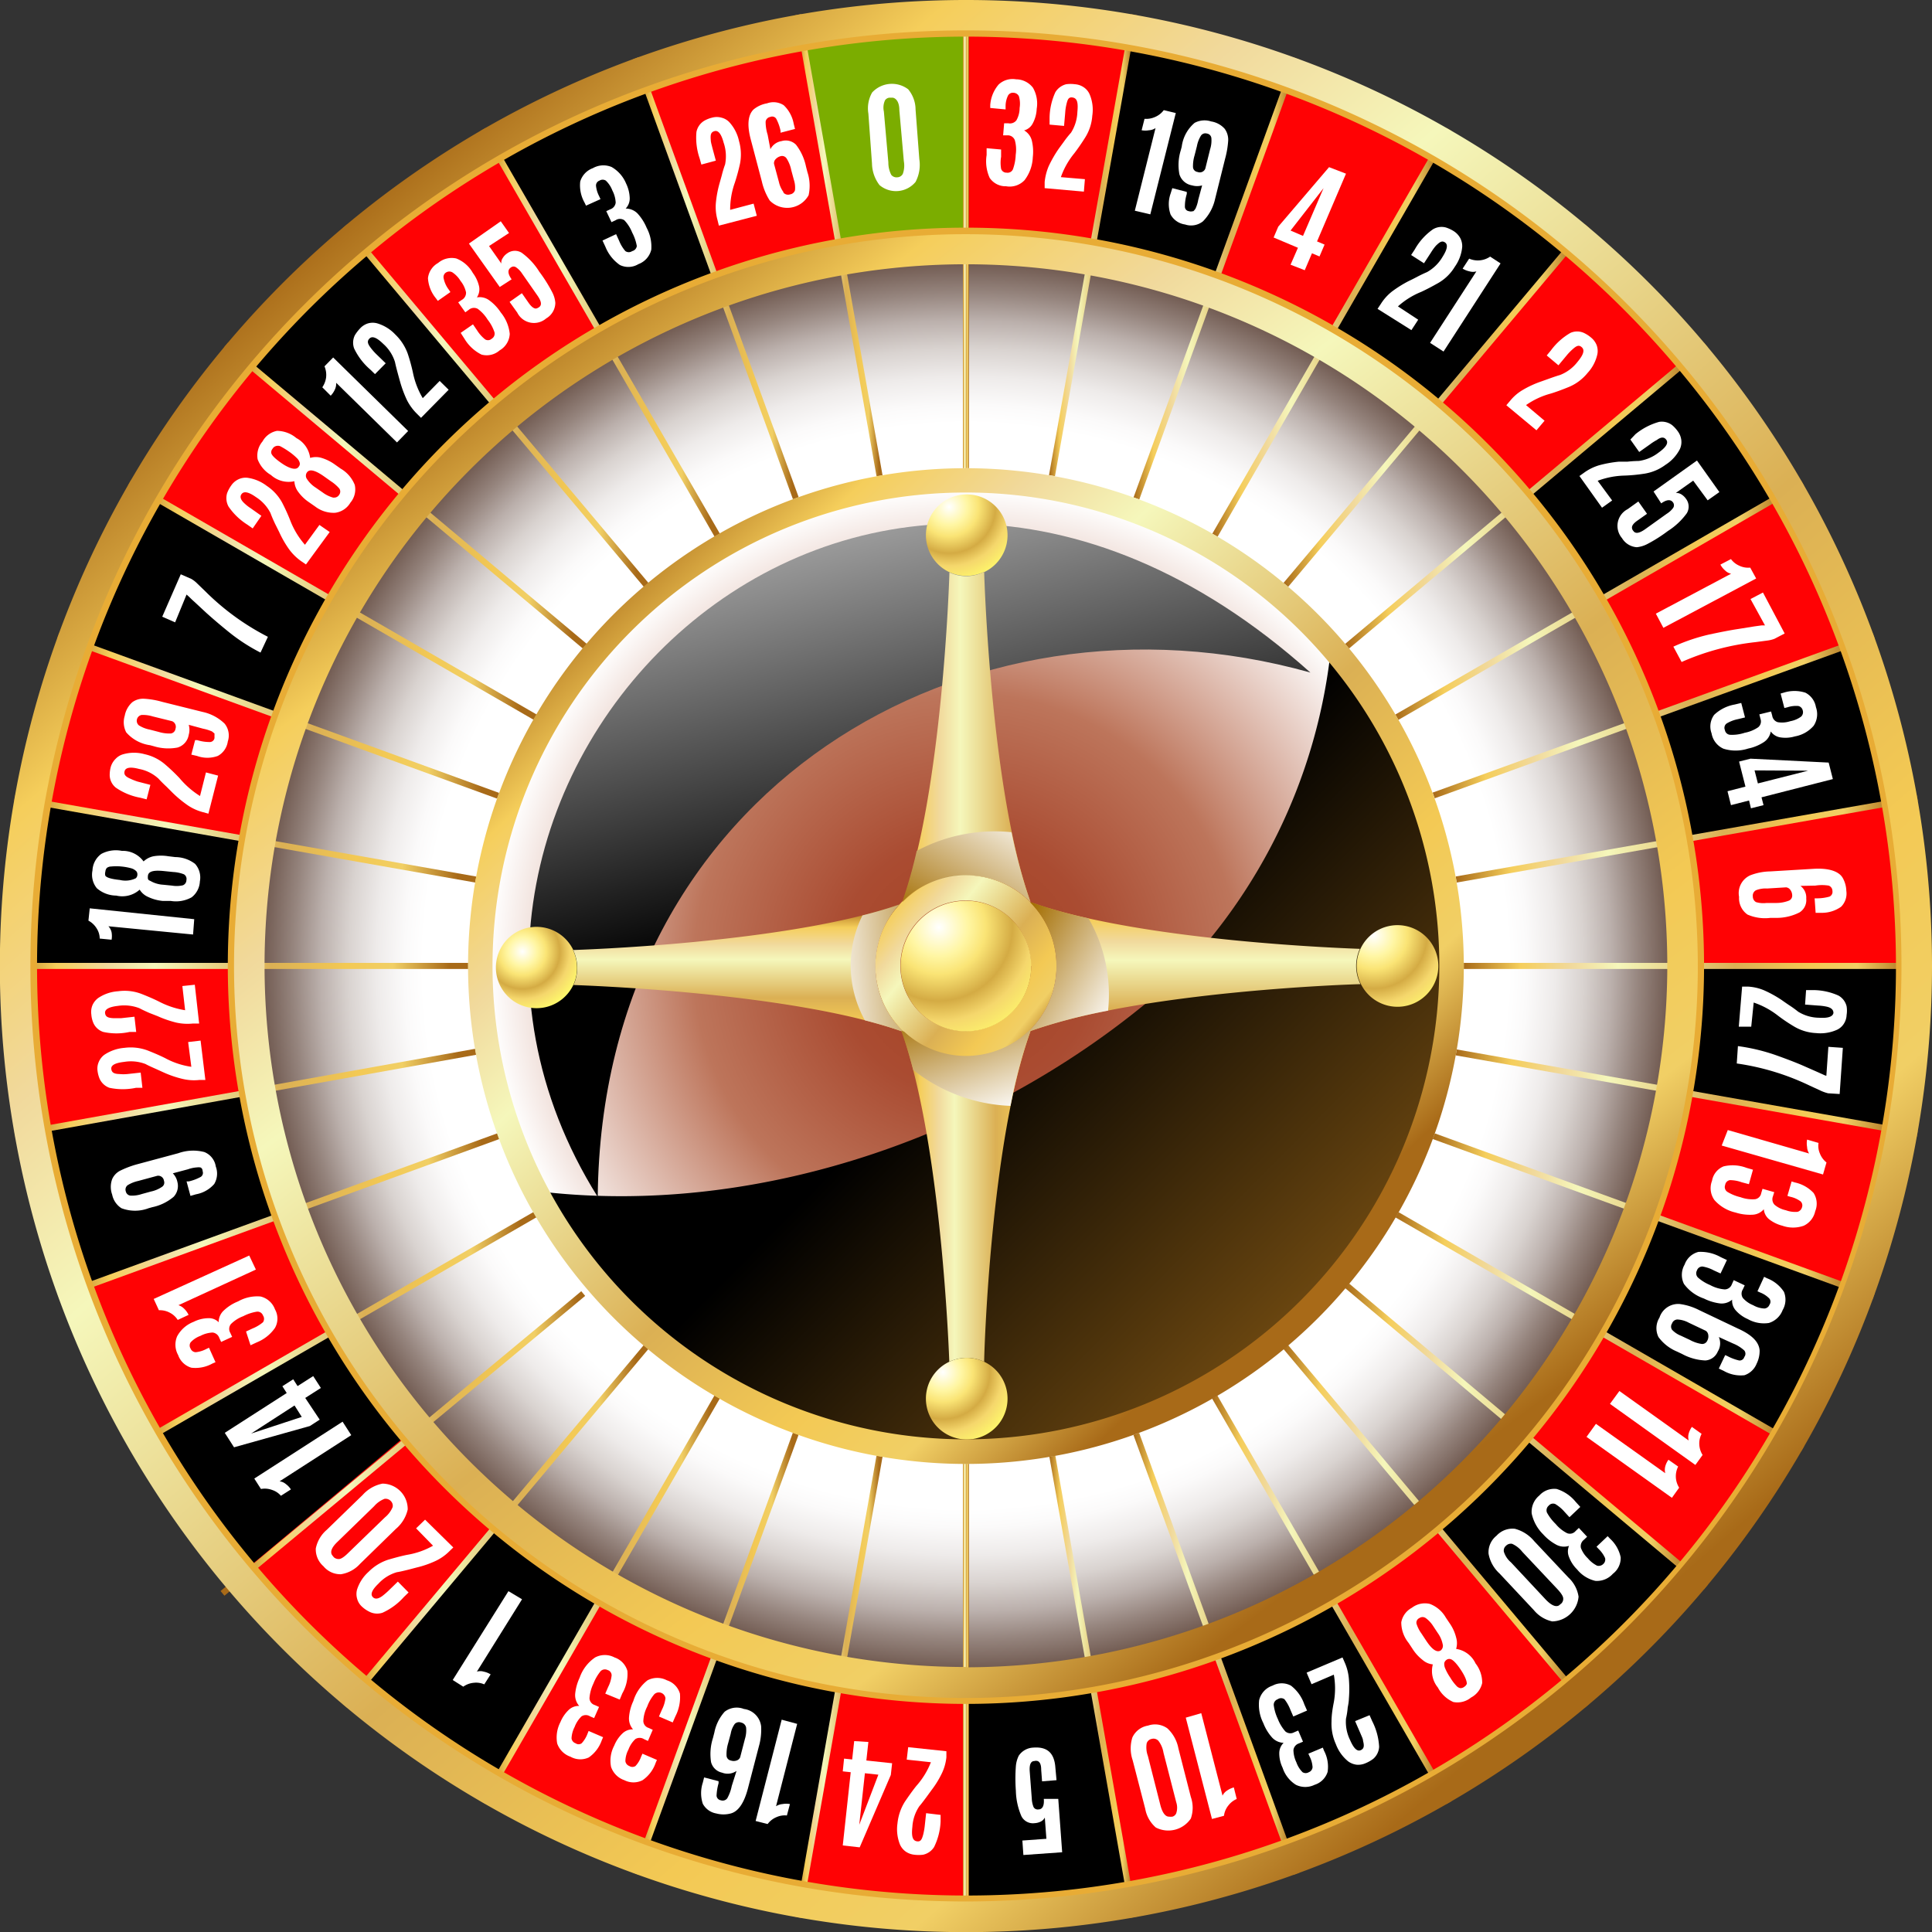 <svg xmlns="http://www.w3.org/2000/svg" xmlns:xlink="http://www.w3.org/1999/xlink" viewBox="0 0 133.49 133.49"><rect x="0" y="0" width="133.49" height="133.49" fill="#333333" stroke="none"/><defs><style>.cls-1{isolation:isolate;}.cls-2{fill:#1a540e;}.cls-18,.cls-20,.cls-22,.cls-24,.cls-3,.cls-5{mix-blend-mode:multiply;}.cls-3{fill:url(#radial-gradient);}.cls-4{fill:#593700;}.cls-5{fill:url(#radial-gradient-2);}.cls-6,.cls-7{mix-blend-mode:screen;}.cls-6{fill:url(#linear-gradient);}.cls-7{fill:url(#linear-gradient-2);}.cls-8{fill:#7bad00;}.cls-9{fill:#ff0204;}.cls-10{fill:#fff;}.cls-11{fill:url(#radial-gradient-3);}.cls-12{fill:url(#radial-gradient-4);}.cls-13{fill:url(#radial-gradient-5);}.cls-14{fill:url(#radial-gradient-6);}.cls-15{fill:url(#linear-gradient-3);}.cls-16{fill:url(#radial-gradient-7);}.cls-17{fill:url(#linear-gradient-4);}.cls-18{fill:url(#linear-gradient-5);}.cls-19{fill:url(#linear-gradient-6);}.cls-20{fill:url(#linear-gradient-7);}.cls-21{fill:url(#linear-gradient-8);}.cls-22{fill:url(#linear-gradient-9);}.cls-23{fill:url(#linear-gradient-10);}.cls-24{fill:url(#linear-gradient-11);}.cls-25{fill:url(#linear-gradient-12);}.cls-26{fill:url(#linear-gradient-13);}.cls-27{fill:url(#linear-gradient-14);}.cls-28{fill:url(#linear-gradient-15);}.cls-29{fill:url(#linear-gradient-16);}.cls-30{fill:url(#linear-gradient-17);}.cls-31{fill:url(#linear-gradient-18);}.cls-32{fill:url(#linear-gradient-19);}.cls-33{fill:url(#linear-gradient-20);}.cls-34{fill:url(#linear-gradient-21);}.cls-35{fill:url(#linear-gradient-22);}.cls-36{fill:url(#linear-gradient-23);}.cls-37{fill:url(#linear-gradient-24);}.cls-38{fill:url(#linear-gradient-25);}.cls-39{fill:url(#linear-gradient-26);}.cls-40{fill:url(#linear-gradient-27);}.cls-41{fill:url(#linear-gradient-28);}.cls-42{fill:url(#linear-gradient-29);}.cls-43{fill:url(#linear-gradient-30);}.cls-44{fill:url(#linear-gradient-31);}.cls-45{fill:url(#linear-gradient-32);}.cls-46{fill:url(#linear-gradient-33);}.cls-47{fill:url(#linear-gradient-34);}.cls-48{fill:url(#linear-gradient-35);}.cls-49{fill:url(#linear-gradient-36);}.cls-50{fill:url(#linear-gradient-37);}.cls-51{fill:url(#linear-gradient-38);}.cls-52{fill:url(#linear-gradient-39);}.cls-53{fill:url(#linear-gradient-40);}.cls-54{fill:url(#linear-gradient-41);}.cls-55{fill:url(#linear-gradient-42);}.cls-56{fill:url(#linear-gradient-43);}.cls-57{fill:url(#linear-gradient-44);}.cls-58{fill:url(#linear-gradient-45);}.cls-59{fill:url(#linear-gradient-46);}.cls-60{fill:url(#linear-gradient-47);}.cls-61{fill:#e8ac35;}.cls-62{fill:url(#linear-gradient-48);}.cls-63{fill:url(#linear-gradient-49);}.cls-64{fill:url(#linear-gradient-50);}</style><radialGradient id="radial-gradient" cx="66.74" cy="66.74" r="64.63" gradientUnits="userSpaceOnUse"><stop offset="0.58" stop-color="#fff"/><stop offset="0.6" stop-color="#fbfafa"/><stop offset="0.63" stop-color="#eeebea"/><stop offset="0.66" stop-color="#d9d3d0"/><stop offset="0.69" stop-color="#bbb0ac"/><stop offset="0.72" stop-color="#95847d"/><stop offset="0.76" stop-color="#685046"/><stop offset="0.79" stop-color="#3d1e11"/></radialGradient><radialGradient id="radial-gradient-2" cx="66.75" cy="66.74" r="32.99" gradientUnits="userSpaceOnUse"><stop offset="0" stop-color="#a12f00"/><stop offset="0.01" stop-color="#a23103"/><stop offset="0.11" stop-color="#a6401d"/><stop offset="0.2" stop-color="#a9492d"/><stop offset="0.27" stop-color="#aa4c32"/><stop offset="0.57" stop-color="#bd755b"/><stop offset="1" stop-color="#fff"/></radialGradient><linearGradient id="linear-gradient" x1="106.1" y1="105.75" x2="69.05" y2="69.12" gradientUnits="userSpaceOnUse"><stop offset="0" stop-color="#ba7b1c"/><stop offset="1"/></linearGradient><linearGradient id="linear-gradient-2" x1="54.32" y1="21.2" x2="64.43" y2="61.9" gradientUnits="userSpaceOnUse"><stop offset="0" stop-color="#fff"/><stop offset="1"/></linearGradient><radialGradient id="radial-gradient-3" cx="36.1" cy="65.75" r="4.44" gradientUnits="userSpaceOnUse"><stop offset="0" stop-color="#fff"/><stop offset="0.23" stop-color="#fff6a3"/><stop offset="0.37" stop-color="#fae475"/><stop offset="0.58" stop-color="#d4ab44"/><stop offset="0.74" stop-color="#f5d76c"/><stop offset="0.97" stop-color="#fffa6b"/></radialGradient><radialGradient id="radial-gradient-4" cx="65.15" cy="94.81" r="5.59" xlink:href="#radial-gradient-3"/><radialGradient id="radial-gradient-5" cx="94.91" cy="64.63" r="6.35" xlink:href="#radial-gradient-3"/><radialGradient id="radial-gradient-6" cx="65.58" cy="35.02" r="5.53" xlink:href="#radial-gradient-3"/><linearGradient id="linear-gradient-3" x1="60.26" y1="61.52" x2="73.17" y2="71.91" gradientUnits="userSpaceOnUse"><stop offset="0" stop-color="#a86a18"/><stop offset="0.12" stop-color="#f5ce5b"/><stop offset="0.23" stop-color="#f1d99c"/><stop offset="0.33" stop-color="#f5f7bb"/><stop offset="0.58" stop-color="#dbb054"/><stop offset="0.74" stop-color="#f3c954"/><stop offset="0.84" stop-color="#f1cf65"/><stop offset="0.96" stop-color="#a86a18"/></linearGradient><radialGradient id="radial-gradient-7" cx="64.87" cy="64.07" r="8.76" xlink:href="#radial-gradient-3"/><linearGradient id="linear-gradient-4" x1="61.65" y1="50.92" x2="75.91" y2="50.92" xlink:href="#linear-gradient-3"/><linearGradient id="linear-gradient-5" x1="70.22" y1="55.6" x2="64.89" y2="64.59" gradientUnits="userSpaceOnUse"><stop offset="0" stop-color="#fff"/><stop offset="1" stop-color="#a36d00"/></linearGradient><linearGradient id="linear-gradient-6" x1="51.03" y1="62.81" x2="51.03" y2="73.38" xlink:href="#linear-gradient-3"/><linearGradient id="linear-gradient-7" x1="57.16" y1="67.3" x2="66.28" y2="66.6" xlink:href="#linear-gradient-5"/><linearGradient id="linear-gradient-8" x1="62.21" y1="82.66" x2="73.58" y2="82.66" xlink:href="#linear-gradient-3"/><linearGradient id="linear-gradient-9" x1="68.8" y1="77.28" x2="65.85" y2="68.86" xlink:href="#linear-gradient-5"/><linearGradient id="linear-gradient-10" x1="82.54" y1="61.96" x2="82.54" y2="75.26" xlink:href="#linear-gradient-3"/><linearGradient id="linear-gradient-11" x1="77.46" y1="69.8" x2="69.6" y2="65.31" xlink:href="#linear-gradient-5"/><linearGradient id="linear-gradient-12" x1="66.53" y1="117.31" x2="66.95" y2="117.31" xlink:href="#linear-gradient-3"/><linearGradient id="linear-gradient-13" x1="66.53" y1="16.18" x2="66.95" y2="16.18" xlink:href="#linear-gradient-3"/><linearGradient id="linear-gradient-14" x1="72.51" y1="116.54" x2="78.54" y2="116.54" gradientTransform="translate(21.38 -11.34) rotate(10)" xlink:href="#linear-gradient-3"/><linearGradient id="linear-gradient-15" x1="54.95" y1="16.94" x2="60.98" y2="16.94" gradientTransform="translate(3.82 -9.81) rotate(10)" xlink:href="#linear-gradient-3"/><linearGradient id="linear-gradient-16" x1="78.31" y1="114.26" x2="89.77" y2="114.26" gradientTransform="translate(44.15 -21.85) rotate(20)" xlink:href="#linear-gradient-3"/><linearGradient id="linear-gradient-17" x1="43.72" y1="19.22" x2="55.18" y2="19.22" gradientTransform="translate(9.56 -15.75) rotate(20)" xlink:href="#linear-gradient-3"/><linearGradient id="linear-gradient-18" x1="83.75" y1="110.53" x2="100.3" y2="110.53" gradientTransform="translate(67.59 -31.2) rotate(30)" xlink:href="#linear-gradient-3"/><linearGradient id="linear-gradient-19" x1="33.19" y1="22.96" x2="49.74" y2="22.96" gradientTransform="translate(17.03 -17.66) rotate(30)" xlink:href="#linear-gradient-3"/><linearGradient id="linear-gradient-20" x1="88.68" y1="105.47" x2="109.81" y2="105.47" gradientTransform="translate(91.01 -39.12) rotate(40)" xlink:href="#linear-gradient-3"/><linearGradient id="linear-gradient-21" x1="23.68" y1="28.01" x2="44.81" y2="28.01" gradientTransform="translate(26.02 -15.46) rotate(40)" xlink:href="#linear-gradient-3"/><linearGradient id="linear-gradient-22" x1="92.94" y1="99.24" x2="118.01" y2="99.24" xlink:href="#linear-gradient-3"/><linearGradient id="linear-gradient-23" x1="15.48" y1="34.24" x2="40.55" y2="34.24" gradientTransform="translate(36.24 -9.23) rotate(50)" xlink:href="#linear-gradient-3"/><linearGradient id="linear-gradient-24" x1="96.42" y1="92.03" x2="124.65" y2="92.03" gradientTransform="translate(134.95 -49.71) rotate(60)" xlink:href="#linear-gradient-3"/><linearGradient id="linear-gradient-25" x1="8.84" y1="41.46" x2="37.08" y2="41.46" gradientTransform="translate(47.39 0.85) rotate(60)" xlink:href="#linear-gradient-3"/><linearGradient id="linear-gradient-26" x1="98.99" y1="84.04" x2="129.53" y2="84.04" xlink:href="#linear-gradient-3"/><linearGradient id="linear-gradient-27" x1="3.95" y1="49.45" x2="34.49" y2="49.45" gradientTransform="translate(59.11 14.47) rotate(70)" xlink:href="#linear-gradient-3"/><linearGradient id="linear-gradient-28" x1="100.58" y1="75.52" x2="132.51" y2="75.52" xlink:href="#linear-gradient-3"/><linearGradient id="linear-gradient-29" x1="0.98" y1="57.96" x2="32.91" y2="57.96" gradientTransform="translate(71.08 31.21) rotate(80)" xlink:href="#linear-gradient-3"/><linearGradient id="linear-gradient-30" x1="101.14" y1="66.74" x2="133.49" y2="66.74" xlink:href="#linear-gradient-3"/><linearGradient id="linear-gradient-31" x1="0" y1="66.74" x2="32.35" y2="66.74" xlink:href="#linear-gradient-3"/><linearGradient id="linear-gradient-32" x1="100.58" y1="57.96" x2="132.51" y2="57.96" xlink:href="#linear-gradient-3"/><linearGradient id="linear-gradient-33" x1="0.98" y1="75.52" x2="32.91" y2="75.52" gradientTransform="translate(13.57 -1.8) rotate(10.15)" xlink:href="#linear-gradient-3"/><linearGradient id="linear-gradient-34" x1="98.99" y1="49.45" x2="129.54" y2="49.45" gradientTransform="translate(23.68 -35.97) rotate(19.92)" xlink:href="#linear-gradient-3"/><linearGradient id="linear-gradient-35" x1="3.95" y1="84.04" x2="34.5" y2="84.04" gradientTransform="translate(29.91 -1.51) rotate(20.01)" xlink:href="#linear-gradient-3"/><linearGradient id="linear-gradient-36" x1="96.41" y1="41.46" x2="124.65" y2="41.46" xlink:href="#linear-gradient-3"/><linearGradient id="linear-gradient-37" x1="8.84" y1="92.02" x2="37.08" y2="92.02" gradientTransform="translate(49.1 0.85) rotate(30.01)" xlink:href="#linear-gradient-3"/><linearGradient id="linear-gradient-38" x1="92.94" y1="34.25" x2="118.01" y2="34.25" xlink:href="#linear-gradient-3"/><linearGradient id="linear-gradient-39" x1="15.48" y1="99.24" x2="40.55" y2="99.24" gradientTransform="matrix(0.77, 0.64, -0.64, 0.77, 70.37, 5.22)" xlink:href="#linear-gradient-3"/><linearGradient id="linear-gradient-40" x1="88.68" y1="28.01" x2="109.81" y2="28.01" gradientTransform="translate(56.88 -66.01) rotate(49.98)" xlink:href="#linear-gradient-3"/><linearGradient id="linear-gradient-41" x1="23.68" y1="105.47" x2="44.81" y2="105.47" gradientTransform="translate(93.06 11.46) rotate(50.02)" xlink:href="#linear-gradient-3"/><linearGradient id="linear-gradient-42" x1="83.75" y1="22.96" x2="100.3" y2="22.96" gradientTransform="translate(65.94 -68.23) rotate(60.03)" xlink:href="#linear-gradient-3"/><linearGradient id="linear-gradient-43" x1="33.19" y1="110.53" x2="49.74" y2="110.53" xlink:href="#linear-gradient-3"/><linearGradient id="linear-gradient-44" x1="78.31" y1="19.22" x2="89.77" y2="19.22" gradientTransform="translate(73.43 -66.33) rotate(70.04)" xlink:href="#linear-gradient-3"/><linearGradient id="linear-gradient-45" x1="43.72" y1="114.26" x2="55.18" y2="114.26" gradientTransform="translate(139.87 28.68) rotate(69.98)" xlink:href="#linear-gradient-3"/><linearGradient id="linear-gradient-46" x1="72.51" y1="16.94" x2="78.54" y2="16.94" gradientTransform="translate(78.97 -60.39) rotate(79.91)" xlink:href="#linear-gradient-3"/><linearGradient id="linear-gradient-47" x1="54.95" y1="116.54" x2="60.98" y2="116.54" xlink:href="#linear-gradient-3"/><linearGradient id="linear-gradient-48" x1="40.89" y1="39.39" x2="89.45" y2="90.76" xlink:href="#linear-gradient-3"/><linearGradient id="linear-gradient-49" x1="33.93" y1="23.33" x2="98.21" y2="108.38" xlink:href="#linear-gradient-3"/><linearGradient id="linear-gradient-50" x1="22.43" y1="15.8" x2="112.53" y2="119.38" xlink:href="#linear-gradient-3"/></defs><g class="cls-1"><g id="Layer_2" data-name="Layer 2"><g id="casino"><path class="cls-2" d="M66.74,131.38a64.64,64.64,0,1,1,64.64-64.64A64.71,64.71,0,0,1,66.74,131.38Z"/><path class="cls-3" d="M66.74,131.38a64.64,64.64,0,1,1,64.64-64.64A64.71,64.71,0,0,1,66.74,131.38Z"/><path class="cls-4" d="M66.74,99.73a33,33,0,1,1,33-33A33,33,0,0,1,66.74,99.73Z"/><path class="cls-5" d="M66.74,99.73a33,33,0,1,1,33-33A33,33,0,0,1,66.74,99.73Z"/><path class="cls-6" d="M91.89,45.43a38.09,38.09,0,0,1-11,22.43C69,78.44,52.61,84,37.7,82.37A33,33,0,1,0,91.89,45.43Z"/><path class="cls-7" d="M90.54,46.47c-31.66-28.35-67,7.88-49.24,36.23C41.57,54.57,66.74,39.79,90.54,46.47Z"/><path class="cls-8" d="M66.74,2.11V16.18A49.75,49.75,0,0,0,58,17L55.52,3.08A64.76,64.76,0,0,1,66.74,2.11Z"/><path d="M44.64,6l4.81,13.22a49.29,49.29,0,0,0-8,3.74l-7-12.18A62.51,62.51,0,0,1,44.64,6Z"/><path d="M25.22,17.26l9,10.77A49.47,49.47,0,0,0,28,34.26l-10.77-9A64.36,64.36,0,0,1,25.22,17.26Z"/><path d="M10.79,34.44l12.17,7a50.51,50.51,0,0,0-3.74,8L6,44.64A64.11,64.11,0,0,1,10.79,34.44Z"/><path d="M3.09,55.51,16.94,58a50.86,50.86,0,0,0-.77,8.79H2.11A65,65,0,0,1,3.09,55.51Z"/><path d="M19.22,84,6,88.84A63.51,63.51,0,0,1,3.09,78l13.85-2.44A50.29,50.29,0,0,0,19.22,84Z"/><path d="M28,99.23l-10.76,9a63.08,63.08,0,0,1-6.47-9.22L23,92A50.59,50.59,0,0,0,28,99.23Z"/><path d="M41.46,110.53l-7,12.17a63.85,63.85,0,0,1-9.22-6.47l9-10.77A51.08,51.08,0,0,0,41.46,110.53Z"/><path d="M58,116.55,55.52,130.4a63.62,63.62,0,0,1-10.88-2.92l4.81-13.21A49.37,49.37,0,0,0,58,116.55Z"/><path d="M75.53,116.55,78,130.4a64.88,64.88,0,0,1-11.23,1V117.31A51,51,0,0,0,75.53,116.55Z"/><path d="M92,110.53l7,12.17a64.53,64.53,0,0,1-10.2,4.78L84,114.27A49.64,49.64,0,0,0,92,110.53Z"/><path d="M105.46,99.23l10.77,9a63.76,63.76,0,0,1-8,8l-9-10.77A49.55,49.55,0,0,0,105.46,99.23Z"/><path d="M114.26,84l13.22,4.81a63.71,63.71,0,0,1-4.78,10.2l-12.18-7A49.29,49.29,0,0,0,114.26,84Z"/><path d="M117.31,66.75h14.06a64.73,64.73,0,0,1-1,11.21l-13.86-2.43A49.86,49.86,0,0,0,117.31,66.75Z"/><path d="M130.4,55.52,116.54,58a49.62,49.62,0,0,0-2.28-8.51l13.22-4.81A64.8,64.8,0,0,1,130.4,55.52Z"/><path d="M122.7,34.44l-12.18,7a49.66,49.66,0,0,0-5.06-7.21l10.77-9A65,65,0,0,1,122.7,34.44Z"/><path d="M88.85,6,84,19.23A49.62,49.62,0,0,0,75.53,17L78,3.08A64,64,0,0,1,88.85,6Z"/><path d="M108.27,17.26,99.23,28A49.81,49.81,0,0,0,92,23l7-12.18A64.47,64.47,0,0,1,108.27,17.26Z"/><path class="cls-9" d="M131.37,66.75H117.31a50,50,0,0,0-.77-8.79l13.86-2.44A64.88,64.88,0,0,1,131.37,66.75Z"/><path class="cls-9" d="M116.54,75.53,130.4,78a64.66,64.66,0,0,1-2.92,10.89L114.26,84A49.37,49.37,0,0,0,116.54,75.53Z"/><path class="cls-9" d="M127.48,44.64l-13.22,4.81a48.79,48.79,0,0,0-3.74-8l12.18-7A64.11,64.11,0,0,1,127.48,44.64Z"/><path class="cls-9" d="M110.52,92l12.18,7a63.76,63.76,0,0,1-6.47,9.21l-10.77-9A48.8,48.8,0,0,0,110.52,92Z"/><path class="cls-9" d="M116.23,25.22l-10.77,9A48.89,48.89,0,0,0,99.23,28l9-10.77A63.68,63.68,0,0,1,116.23,25.22Z"/><path class="cls-9" d="M99.23,105.46l9,10.77a64.41,64.41,0,0,1-9.22,6.47l-7-12.17A50.51,50.51,0,0,0,99.23,105.46Z"/><path class="cls-9" d="M99.05,10.78,92,23a49.09,49.09,0,0,0-8-3.73L88.85,6A63.61,63.61,0,0,1,99.05,10.78Z"/><path class="cls-9" d="M84,114.27l4.81,13.21A63.87,63.87,0,0,1,78,130.4l-2.44-13.85A49.62,49.62,0,0,0,84,114.27Z"/><path class="cls-9" d="M78,3.08,75.53,17a50,50,0,0,0-8.79-.77V2.11A65,65,0,0,1,78,3.08Z"/><path class="cls-9" d="M66.74,117.31v14.07a64.76,64.76,0,0,1-11.22-1L58,116.55A50.92,50.92,0,0,0,66.74,117.31Z"/><path class="cls-9" d="M55.52,3.08,58,17a49.48,49.48,0,0,0-8.52,2.28L44.64,6A63.64,63.64,0,0,1,55.52,3.08Z"/><path class="cls-9" d="M49.45,114.27l-4.81,13.21a63.71,63.71,0,0,1-10.2-4.78l7-12.17A50.14,50.14,0,0,0,49.45,114.27Z"/><path class="cls-9" d="M34.43,10.79l7,12.18A50.21,50.21,0,0,0,34.25,28l-9-10.77A63.76,63.76,0,0,1,34.43,10.79Z"/><path class="cls-9" d="M34.25,105.46l-9,10.77a65.05,65.05,0,0,1-8-8l10.76-9A50.92,50.92,0,0,0,34.25,105.46Z"/><path class="cls-9" d="M17.26,25.22l10.77,9A50.51,50.51,0,0,0,23,41.47l-12.17-7A63.08,63.08,0,0,1,17.26,25.22Z"/><path class="cls-9" d="M23,92l-12.17,7A62.56,62.56,0,0,1,6,88.84L19.22,84A51,51,0,0,0,23,92Z"/><path class="cls-9" d="M6,44.64l13.21,4.81A50.29,50.29,0,0,0,16.94,58L3.09,55.51A64,64,0,0,1,6,44.64Z"/><path class="cls-9" d="M16.94,75.53,3.09,78a64.76,64.76,0,0,1-1-11.22H16.17A50.83,50.83,0,0,0,16.94,75.53Z"/><path class="cls-10" d="M63.26,12.57a1.76,1.76,0,0,1-2.49.22,2.52,2.52,0,0,1-.52-1.48L60,7.85a2.21,2.21,0,0,1,.26-1.46,1.86,1.86,0,0,1,2.49-.22,2.2,2.2,0,0,1,.51,1.4L63.52,11A2.54,2.54,0,0,1,63.26,12.57ZM62,12.25a.44.44,0,0,0,.38-.24,1.69,1.69,0,0,0,.07-.87l-.31-3.52c0-.54-.2-.82-.45-.87h-.24a.41.41,0,0,0-.3.18,1.21,1.21,0,0,0-.08.77l.31,3.52a1.85,1.85,0,0,0,.2.86A.46.46,0,0,0,62,12.25Z"/><path class="cls-10" d="M49.67,15.59l-.1-.41a3.3,3.3,0,0,1-.11-1.13,7.49,7.49,0,0,1,.25-1.36s.06-.21.16-.57a7.07,7.07,0,0,1,.23-.76A2.89,2.89,0,0,0,50,9.86c-.16-.6-.37-.87-.63-.8s-.29.26-.26.61c0,.15.06.33.11.54l.24.89-1,.27-.12-.43a4.4,4.4,0,0,1-.22-1.82,1.16,1.16,0,0,1,.53-.77,2,2,0,0,1,.55-.22,1.2,1.2,0,0,1,.65,0,1.1,1.1,0,0,1,.54.31,2.8,2.8,0,0,1,.67,1.3,3.38,3.38,0,0,1,.07,1.57,13.66,13.66,0,0,1-.36,1.32,5.51,5.51,0,0,0-.32,1.87l1.62-.43.22.84Z"/><path class="cls-10" d="M53.23,10.31A1.05,1.05,0,0,1,54,9.75,1,1,0,0,1,55,10a3.67,3.67,0,0,1,.69,1.51l.1.39a3,3,0,0,1,.08,1.59,1.69,1.69,0,0,1-2.69.36,4.2,4.2,0,0,1-.54-1.31l-.76-2.88c-.27-1-.21-1.71.19-2.1A2,2,0,0,1,53,7.14a1.3,1.3,0,0,1,1.15.13,2.34,2.34,0,0,1,.69,1.28l.09.36-1,.26,0-.14a3.09,3.09,0,0,0-.3-.83.33.33,0,0,0-.41-.12.38.38,0,0,0-.32.33,3,3,0,0,0,.14.9Zm.9,3a.43.43,0,0,0,.46.12.41.41,0,0,0,.34-.29,1.73,1.73,0,0,0-.08-.72l-.18-.67a2.35,2.35,0,0,0-.32-.8.37.37,0,0,0-.41-.16.72.72,0,0,0-.36.22.4.4,0,0,0-.1.31l.34,1.26A1.88,1.88,0,0,0,54.13,13.27Z"/><path class="cls-10" d="M45,17.25a1.42,1.42,0,0,1-.89,1,1.34,1.34,0,0,1-1.28.06,2.79,2.79,0,0,1-1-1.26l-.2-.43.94-.44.21.46a2.54,2.54,0,0,0,.43.71.41.41,0,0,0,.47,0A.42.42,0,0,0,44,17a3.15,3.15,0,0,0-.32-.93,2.64,2.64,0,0,0-.54-.85.54.54,0,0,0-.61,0l-.28.13-.36-.76.28-.13a.55.55,0,0,0,.37-.46,2,2,0,0,0-.23-.84,1.84,1.84,0,0,0-.45-.68.41.41,0,0,0-.44,0,.36.36,0,0,0-.24.35,2,2,0,0,0,.22.73l.09.2-1,.45-.1-.21a2.42,2.42,0,0,1-.3-1.46,1.42,1.42,0,0,1,.87-.92,1.47,1.47,0,0,1,1.3-.08,2.35,2.35,0,0,1,1,1.14,2.49,2.49,0,0,1,.25,1,1,1,0,0,1-.28.73,1.15,1.15,0,0,1,.81.33,3.39,3.39,0,0,1,.64,1A2.77,2.77,0,0,1,45,17.25Z"/><path class="cls-10" d="M35.22,23.07a1.39,1.39,0,0,1-.7,1.14,1.35,1.35,0,0,1-1.25.29,2.84,2.84,0,0,1-1.17-1.08L31.83,23l.85-.59.28.41a2.47,2.47,0,0,0,.56.63.38.38,0,0,0,.46-.05.4.4,0,0,0,.18-.46,2.9,2.9,0,0,0-.47-.86,2.65,2.65,0,0,0-.68-.74.54.54,0,0,0-.61.06l-.25.18-.49-.69.25-.17a.56.56,0,0,0,.29-.52,1.89,1.89,0,0,0-.38-.79,1.87,1.87,0,0,0-.56-.59.42.42,0,0,0-.43,0,.37.37,0,0,0-.18.39A1.89,1.89,0,0,0,31,20l.12.18-.87.61-.13-.18a2.41,2.41,0,0,1-.55-1.39,1.38,1.38,0,0,1,.7-1.05,1.45,1.45,0,0,1,1.26-.31,2.24,2.24,0,0,1,1.14,1,2.45,2.45,0,0,1,.43.92,1,1,0,0,1-.15.77,1.1,1.1,0,0,1,.84.19,3.17,3.17,0,0,1,.81.85A2.75,2.75,0,0,1,35.22,23.07Z"/><path class="cls-10" d="M37.74,22a1.29,1.29,0,0,1-2-.4l-.53-.74.85-.6.46.66c.19.27.36.4.51.4a.52.52,0,0,0,.22-.1l0,0c.2-.14.16-.4-.11-.79l-1.06-1.52a1.55,1.55,0,0,0-.41-.43.3.3,0,0,0-.37,0c-.24.16-.22.44.05.82l-.82.53-2.13-3,2.2-1.54.57.81L33.79,17l.85,1.21a.53.53,0,0,1,.09-.37,1,1,0,0,1,.31-.33.89.89,0,0,1,1-.05,4.63,4.63,0,0,1,1.22,1.31,10,10,0,0,1,.9,1.43,1.91,1.91,0,0,1,.21.73A1.26,1.26,0,0,1,37.74,22Z"/><path class="cls-10" d="M27.43,30.57l-4.2-4.12a1,1,0,0,1-.09.46,1.48,1.48,0,0,1-.29.43l-.58-.58a1.59,1.59,0,0,0,.26-.67,1.52,1.52,0,0,0-.11-.78l.6-.61,5.18,5.08Z"/><path class="cls-10" d="M29.09,28.87l-.3-.3a3.62,3.62,0,0,1-.67-.92,8.05,8.05,0,0,1-.48-1.29s-.06-.21-.16-.58-.16-.62-.19-.77a2.77,2.77,0,0,0-.81-1.25c-.45-.44-.76-.56-.95-.37s-.12.37.09.65a4,4,0,0,0,.37.42l.66.64-.74.75-.32-.31a4.44,4.44,0,0,1-1.12-1.46,1.16,1.16,0,0,1,.05-.92,2.83,2.83,0,0,1,.37-.48,1.24,1.24,0,0,1,.55-.34,1.19,1.19,0,0,1,.62,0,2.81,2.81,0,0,1,1.25.77,3.46,3.46,0,0,1,.86,1.32,12.55,12.55,0,0,1,.36,1.31,5.64,5.64,0,0,0,.68,1.77l1.17-1.19.62.61Z"/><path class="cls-10" d="M21.14,39l-.35-.24a3.62,3.62,0,0,1-.81-.8,7.08,7.08,0,0,1-.69-1.2L19,36.18c-.16-.34-.26-.59-.31-.73a2.83,2.83,0,0,0-1-1.1q-.76-.54-1-.21c-.13.17-.07.39.19.63a2.93,2.93,0,0,0,.43.34l.75.53-.6.87-.37-.26A4.43,4.43,0,0,1,15.79,35a1.21,1.21,0,0,1-.1-.92,2.22,2.22,0,0,1,.29-.54,1.23,1.23,0,0,1,.49-.42,1.15,1.15,0,0,1,.61-.11,2.83,2.83,0,0,1,1.35.56,3.28,3.28,0,0,1,1.07,1.17A12.91,12.91,0,0,1,20.07,36a5.59,5.59,0,0,0,1,1.64l1-1.37.71.49Z"/><path class="cls-10" d="M24.51,33.5a1.41,1.41,0,0,1-.3,1.23,1.43,1.43,0,0,1-1.05.7A2.08,2.08,0,0,1,21.78,35l-.46-.32a2.92,2.92,0,0,1-.71-.69,1.32,1.32,0,0,1-.27-.74,1.82,1.82,0,0,1-1.62-.43,2.13,2.13,0,0,1-.92-1.09,1.51,1.51,0,0,1,.34-1.23,1.45,1.45,0,0,1,1-.73,2.11,2.11,0,0,1,1.34.5,1.8,1.8,0,0,1,.95,1.37,1.35,1.35,0,0,1,.79,0,3.09,3.09,0,0,1,.91.45l.41.29A2.26,2.26,0,0,1,24.51,33.5Zm-4.07-1.12a.3.3,0,0,0,.21-.15h0a.29.29,0,0,0,.06-.25.67.67,0,0,0-.2-.33,3.92,3.92,0,0,0-.56-.46,5.54,5.54,0,0,0-.59-.36.45.45,0,0,0-.32,0,.39.39,0,0,0-.21.18.36.36,0,0,0-.09.26c0,.16.25.41.71.73S20.25,32.42,20.44,32.38Zm2.61,2a.4.4,0,0,0,.39-.2.37.37,0,0,0,0-.43,2.72,2.72,0,0,0-.58-.5l-.48-.34q-.91-.64-1.17-.27a.39.39,0,0,0,0,.46,2,2,0,0,0,.6.59l.49.34A2.15,2.15,0,0,0,23.05,34.39Z"/><path class="cls-10" d="M18.51,44,18,45.09a12.66,12.66,0,0,1-2.2-1.43c-.63-.51-1.14-.95-1.54-1.31l-.83-.77c-.16-.14-.28-.26-.37-.35l-.17-.15L12.1,43l-.89-.39,1.28-2.93.73.32a1.92,1.92,0,0,1,.41.32l.6.58A17.2,17.2,0,0,0,18.51,44Z"/><path class="cls-10" d="M14.4,56.22,14,56.11a3.42,3.42,0,0,1-1-.45,8,8,0,0,1-1.07-.88l-.42-.42c-.28-.26-.46-.45-.56-.56a2.72,2.72,0,0,0-1.34-.67c-.6-.16-.93-.1-1,.15s.08.39.41.53A4.38,4.38,0,0,0,9.5,54l.89.23-.26,1-.43-.11A4.34,4.34,0,0,1,8,54.42a1.14,1.14,0,0,1-.42-.83A2.23,2.23,0,0,1,7.65,53,1.3,1.3,0,0,1,8,52.42a1.13,1.13,0,0,1,.53-.31,2.71,2.71,0,0,1,1.46,0,3.23,3.23,0,0,1,1.41.7,12.9,12.9,0,0,1,1,.95A6,6,0,0,0,13.82,55l.41-1.63.84.22Z"/><path class="cls-10" d="M15.52,50a1.3,1.3,0,0,1,.22,1.23,1.35,1.35,0,0,1-.69,1,2.1,2.1,0,0,1-1.44,0l-.39-.09.26-1,.15,0a2.86,2.86,0,0,0,.89.13.33.33,0,0,0,.3-.27c0-.16,0-.26,0-.32l-.17-.14a2.88,2.88,0,0,0-.61-.19l-1-.27a1.24,1.24,0,0,1,0,.69,1.1,1.1,0,0,1-.77.88,3.4,3.4,0,0,1-1.64-.09l-.26-.07a2.67,2.67,0,0,1-1.65-.89,1.52,1.52,0,0,1-.1-1.15,1.64,1.64,0,0,1,.52-.93,1.26,1.26,0,0,1,.83-.24,5.66,5.66,0,0,1,1.22.21l2.81.7A3.11,3.11,0,0,1,15.52,50Zm-3.4.37a.42.42,0,0,0-.23-.54l-1.34-.33a2.25,2.25,0,0,0-.77-.1.41.41,0,0,0-.18.72,2.16,2.16,0,0,0,.74.29l.62.16a2.55,2.55,0,0,0,.84.11A.38.38,0,0,0,12.12,50.39Z"/><path class="cls-10" d="M13.34,64.57,7.49,64a.89.89,0,0,1,.22.42,1.51,1.51,0,0,1,0,.51l-.82-.08a1.32,1.32,0,0,0-.21-.7,1.49,1.49,0,0,0-.57-.54l.09-.85,7.22.75Z"/><path class="cls-10" d="M13.48,59.69a1.41,1.41,0,0,1,.33,1.21A1.47,1.47,0,0,1,13.24,62a2.23,2.23,0,0,1-1.44.25l-.55,0a3,3,0,0,1-1-.27,1.29,1.29,0,0,1-.6-.51,1.8,1.8,0,0,1-1.62.41,2.06,2.06,0,0,1-1.34-.51,1.47,1.47,0,0,1-.3-1.23A1.49,1.49,0,0,1,7,59a2.13,2.13,0,0,1,1.42-.21,1.77,1.77,0,0,1,1.5.73,1.4,1.4,0,0,1,.7-.36,3.1,3.1,0,0,1,1,0l.49.06A2.26,2.26,0,0,1,13.48,59.69Zm-4.11,1a.31.31,0,0,0,.12-.23h0a.35.35,0,0,0-.06-.25A.8.8,0,0,0,9.09,60a4,4,0,0,0-.71-.13,3.39,3.39,0,0,0-.69,0,.51.51,0,0,0-.31.1.45.45,0,0,0-.1.26.47.47,0,0,0,0,.28c.09.13.42.23,1,.29A1.65,1.65,0,0,0,9.37,60.69Zm3.26.48a.38.38,0,0,0,.25-.36.37.37,0,0,0-.17-.4,2.36,2.36,0,0,0-.75-.16l-.59-.06c-.73-.08-1.12,0-1.15.33s.07.28.25.39a2,2,0,0,0,.81.22l.6.06A1.9,1.9,0,0,0,12.63,61.17Z"/><path class="cls-10" d="M14.19,74.62l-.42,0a3.38,3.38,0,0,1-1.14-.07,7.12,7.12,0,0,1-1.3-.44l-.55-.25c-.34-.15-.58-.26-.72-.34a2.82,2.82,0,0,0-1.48-.15c-.62.07-.92.23-.89.49s.21.34.56.35a2.88,2.88,0,0,0,.56,0l.91-.1.12,1.05-.44,0a4.41,4.41,0,0,1-1.84,0,1.18,1.18,0,0,1-.68-.63A2.13,2.13,0,0,1,6.74,74a1.15,1.15,0,0,1,.09-.64,1.18,1.18,0,0,1,.38-.48,2.89,2.89,0,0,1,1.39-.48,3.36,3.36,0,0,1,1.57.17c.46.18.88.36,1.24.54a5.4,5.4,0,0,0,1.81.6L13,72l.86-.1Z"/><path class="cls-10" d="M13.76,70.72l-.43,0a3.6,3.6,0,0,1-1.13-.06,7.58,7.58,0,0,1-1.31-.45L10.35,70c-.35-.15-.59-.27-.72-.34a2.92,2.92,0,0,0-1.48-.16c-.62.07-.92.24-.89.5s.21.33.56.35l.56,0,.91-.1.12,1.05-.45,0a4.21,4.21,0,0,1-1.83,0,1.14,1.14,0,0,1-.68-.62,1.89,1.89,0,0,1-.14-.59,1.24,1.24,0,0,1,.08-.64,1.25,1.25,0,0,1,.39-.49,2.78,2.78,0,0,1,1.38-.47,3.26,3.26,0,0,1,1.58.17c.46.18.88.36,1.24.54a5.89,5.89,0,0,0,1.81.6l-.19-1.67.86-.09Z"/><path class="cls-10" d="M14.12,79.6a1.28,1.28,0,0,1,.79,1,1.4,1.4,0,0,1-.11,1.21,2.19,2.19,0,0,1-1.26.71l-.38.11-.27-1,.15,0a3.23,3.23,0,0,0,.84-.32.33.33,0,0,0,.12-.39c0-.16-.1-.25-.17-.26a.93.93,0,0,0-.22,0,2.28,2.28,0,0,0-.62.13l-1.05.28a1.2,1.2,0,0,1,.32.61A1.09,1.09,0,0,1,12,82.69a3.33,3.33,0,0,1-1.48.72l-.25.07a2.64,2.64,0,0,1-1.88,0,1.45,1.45,0,0,1-.64-.94,1.56,1.56,0,0,1,0-1.07,1.21,1.21,0,0,1,.61-.61,6.54,6.54,0,0,1,1.17-.43l2.79-.75A3.06,3.06,0,0,1,14.12,79.6Zm-2.79,2a.4.4,0,0,0-.46-.36l-1.33.36a2.33,2.33,0,0,0-.72.29.38.38,0,0,0-.13.42.37.37,0,0,0,.33.3,2.15,2.15,0,0,0,.78-.11l.62-.17A2.15,2.15,0,0,0,11.2,82,.35.35,0,0,0,11.33,81.59Z"/><path class="cls-10" d="M18,89.58a1.41,1.41,0,0,1,1,.89,1.3,1.3,0,0,1,0,1.28,2.79,2.79,0,0,1-1.26,1l-.43.2L17,92l.45-.21a2.64,2.64,0,0,0,.72-.43.41.41,0,0,0,0-.47.4.4,0,0,0-.43-.26,3.06,3.06,0,0,0-.93.31,2.38,2.38,0,0,0-.85.54.53.53,0,0,0-.05.61l.13.28-.76.35-.13-.28a.55.55,0,0,0-.46-.37,2,2,0,0,0-.84.23,1.7,1.7,0,0,0-.68.45.39.39,0,0,0,0,.43.39.39,0,0,0,.35.25,2,2,0,0,0,.73-.22l.19-.09.45,1-.21.09a2.4,2.4,0,0,1-1.46.29,1.38,1.38,0,0,1-.91-.87,1.47,1.47,0,0,1-.07-1.3,2.19,2.19,0,0,1,1.14-1,2.33,2.33,0,0,1,1-.25.94.94,0,0,1,.73.28,1.08,1.08,0,0,1,.34-.8,3.08,3.08,0,0,1,1-.64A2.68,2.68,0,0,1,18,89.58Z"/><path class="cls-10" d="M17.68,87.72l-5.35,2.46a1,1,0,0,1,.4.25,1.48,1.48,0,0,1,.3.42l-.75.35a1.4,1.4,0,0,0-.53-.49,1.44,1.44,0,0,0-.77-.18l-.36-.78,6.6-3Z"/><path class="cls-10" d="M24.27,99.16l-4.95,3.19a.82.82,0,0,1,.43.19,1.36,1.36,0,0,1,.35.37l-.69.44a1.35,1.35,0,0,0-.6-.4,1.46,1.46,0,0,0-.78-.07l-.46-.72,6.1-3.93Z"/><path class="cls-10" d="M22.17,95.9l-1.08.69,1,1.5-.68.44L16.17,100l-.64-1,4.28-2.75-.3-.47.75-.48.3.47,1.08-.69Zm-1.32,2-.5-.79-3,1.94Z"/><path class="cls-10" d="M31.32,106.92l-.31.3a3.35,3.35,0,0,1-.93.64,6.85,6.85,0,0,1-1.31.45l-.57.15c-.37.09-.63.15-.78.17a2.77,2.77,0,0,0-1.27.79q-.67.64-.39.93c.15.16.37.13.65-.07a5.18,5.18,0,0,0,.42-.36l.66-.64.74.75-.32.31a4.44,4.44,0,0,1-1.48,1.09,1.18,1.18,0,0,1-.93-.08A2.09,2.09,0,0,1,25,111a1.12,1.12,0,0,1-.33-.56,1.15,1.15,0,0,1,0-.61,2.79,2.79,0,0,1,.8-1.23,3.39,3.39,0,0,1,1.34-.83c.48-.14.92-.26,1.32-.34a5.42,5.42,0,0,0,1.79-.63l-1.17-1.2.62-.6Z"/><path class="cls-10" d="M26.43,102.51a1.76,1.76,0,0,1,1.74,1.79,2.47,2.47,0,0,1-.82,1.34l-2.48,2.42a2.23,2.23,0,0,1-1.31.71,1.51,1.51,0,0,1-1.21-.55,1.54,1.54,0,0,1-.53-1.23,2.28,2.28,0,0,1,.76-1.29l2.48-2.41A2.47,2.47,0,0,1,26.43,102.51Zm.57,1.2a.5.5,0,0,0-.43-.15,1.82,1.82,0,0,0-.72.51l-2.53,2.46c-.39.37-.51.67-.39.89a1.49,1.49,0,0,0,.15.19.5.5,0,0,0,.34.11c.14,0,.36-.14.64-.42l2.54-2.46a1.82,1.82,0,0,0,.53-.71A.46.46,0,0,0,27,103.71Z"/><path class="cls-10" d="M36.07,110.5l-3.12,5a.82.82,0,0,1,.47,0,1.46,1.46,0,0,1,.48.19l-.44.69a1.39,1.39,0,0,0-.71-.11,1.45,1.45,0,0,0-.74.27l-.73-.46,3.85-6.14Z"/><path class="cls-10" d="M44.74,116.1a1.44,1.44,0,0,1,1.34,0,1.36,1.36,0,0,1,.9.92,2.87,2.87,0,0,1-.31,1.56l-.19.43-.95-.41.2-.46a2.42,2.42,0,0,0,.25-.8.46.46,0,0,0-.77-.28,2.81,2.81,0,0,0-.49.85,2.42,2.42,0,0,0-.27,1,.51.51,0,0,0,.37.48l.28.13-.33.77-.28-.13a.56.56,0,0,0-.59,0,1.9,1.9,0,0,0-.48.73,1.78,1.78,0,0,0-.21.79.41.41,0,0,0,.27.34.39.39,0,0,0,.43,0,1.83,1.83,0,0,0,.39-.65l.09-.2,1,.43-.09.21a2.4,2.4,0,0,1-.9,1.19,1.38,1.38,0,0,1-1.26,0,1.47,1.47,0,0,1-.92-.92,2.22,2.22,0,0,1,.22-1.47,2.38,2.38,0,0,1,.57-.84,1,1,0,0,1,.73-.28,1.14,1.14,0,0,1-.28-.82,3.22,3.22,0,0,1,.3-1.14A2.87,2.87,0,0,1,44.74,116.1Z"/><path class="cls-10" d="M41.12,114.52a1.43,1.43,0,0,1,1.34,0,1.38,1.38,0,0,1,.89.93A2.68,2.68,0,0,1,43,117l-.18.43-1-.41.2-.46a2.28,2.28,0,0,0,.24-.8.38.38,0,0,0-.28-.37.41.41,0,0,0-.49.09,3.2,3.2,0,0,0-.49.85,2.81,2.81,0,0,0-.27,1,.51.51,0,0,0,.37.48l.29.13-.34.77-.28-.12a.54.54,0,0,0-.59,0,2,2,0,0,0-.48.74,1.87,1.87,0,0,0-.21.78.41.41,0,0,0,.28.34.36.36,0,0,0,.42,0,2,2,0,0,0,.4-.65l.08-.2,1,.43-.09.21a2.4,2.4,0,0,1-.9,1.19,1.38,1.38,0,0,1-1.26-.05,1.48,1.48,0,0,1-.92-.91,2.3,2.3,0,0,1,.22-1.48,2.48,2.48,0,0,1,.57-.84,1,1,0,0,1,.73-.28,1.13,1.13,0,0,1-.28-.82,3.39,3.39,0,0,1,.31-1.13A2.79,2.79,0,0,1,41.12,114.52Z"/><path class="cls-10" d="M55.08,119.11l-1.46,5.69a1,1,0,0,1,.45-.15,1.45,1.45,0,0,1,.51,0l-.21.79a1.38,1.38,0,0,0-.71.11,1.45,1.45,0,0,0-.62.48l-.83-.21,1.8-7Z"/><path class="cls-10" d="M50.89,122.36a1.07,1.07,0,0,1-1,.12,1,1,0,0,1-.76-.73,3.61,3.61,0,0,1,.13-1.66l.1-.39a3,3,0,0,1,.71-1.43,1.36,1.36,0,0,1,1.33-.19,1.37,1.37,0,0,1,1.19,1.2,4.24,4.24,0,0,1-.16,1.4l-.75,2.88c-.26,1-.66,1.6-1.19,1.74a1.94,1.94,0,0,1-1,0,1.31,1.31,0,0,1-.93-.67,2.32,2.32,0,0,1,0-1.46l.09-.36,1,.26,0,.14a3.65,3.65,0,0,0-.14.87.35.35,0,0,0,.3.31.39.39,0,0,0,.44-.14,2.89,2.89,0,0,0,.31-.85Zm.66-3a.43.43,0,0,0-.34-.34.41.41,0,0,0-.44.09,1.59,1.59,0,0,0-.28.67l-.18.67a2.63,2.63,0,0,0-.11.86.36.36,0,0,0,.29.33.63.63,0,0,0,.41,0,.4.4,0,0,0,.24-.22l.33-1.27A2,2,0,0,0,51.55,119.35Z"/><path class="cls-10" d="M65.39,121l0,.42a3.36,3.36,0,0,1-.31,1.1,6.64,6.64,0,0,1-.72,1.17l-.35.48c-.23.31-.39.52-.49.63a2.86,2.86,0,0,0-.48,1.42c-.07.62,0,.94.29,1s.37-.14.46-.47a4.63,4.63,0,0,0,.1-.55l.1-.92,1,.12,0,.44a4.42,4.42,0,0,1-.45,1.78,1.2,1.2,0,0,1-.76.53,2.43,2.43,0,0,1-.61,0,1.29,1.29,0,0,1-.61-.23,1.21,1.21,0,0,1-.38-.48,2.85,2.85,0,0,1-.17-1.45,3.47,3.47,0,0,1,.51-1.5c.28-.41.54-.78.8-1.1a5.46,5.46,0,0,0,1-1.63l-1.67-.18.1-.86Z"/><path class="cls-10" d="M60,120.36l-.14,1.28,1.78.19-.09.81-2.15,5-1.17-.13.55-5.06-.55-.06.09-.88.56.06.14-1.27Zm.69,2.26-.93-.1-.39,3.56Z"/><path class="cls-10" d="M71.38,120.75c1-.08,1.47.39,1.54,1.38L73,123l-1,.08-.06-.8q0-.5-.24-.6a.41.41,0,0,0-.24,0h0c-.24,0-.35.26-.31.74l.14,1.85a1.76,1.76,0,0,0,.12.58.32.32,0,0,0,.34.17c.28,0,.41-.26.37-.73l1,0,.27,3.69-2.68.19-.07-1,1.66-.12-.11-1.47a.6.6,0,0,1-.26.27,1.07,1.07,0,0,1-.44.12.89.89,0,0,1-.92-.49,4.7,4.7,0,0,1-.38-1.75,11.58,11.58,0,0,1,0-1.69,2,2,0,0,1,.2-.73A1.27,1.27,0,0,1,71.38,120.75Z"/><path class="cls-10" d="M83,118.37l1.47,5.7a.85.85,0,0,1,.31-.35,1.54,1.54,0,0,1,.47-.22l.2.8a1.42,1.42,0,0,0-.57.44,1.38,1.38,0,0,0-.31.72l-.83.22-1.81-7Z"/><path class="cls-10" d="M78.24,120.05a1.44,1.44,0,0,1,1.08-.82,1.47,1.47,0,0,1,1.34.19,2.52,2.52,0,0,1,.76,1.38l.86,3.36a2.26,2.26,0,0,1,0,1.49,1.88,1.88,0,0,1-2.42.62,2.23,2.23,0,0,1-.73-1.29l-.87-3.36A2.52,2.52,0,0,1,78.24,120.05Zm1.33.1a.45.45,0,0,0-.34.3,1.69,1.69,0,0,0,.08.87l.87,3.42c.14.52.34.78.59.78a1,1,0,0,0,.24,0,.41.41,0,0,0,.26-.23,1.22,1.22,0,0,0,0-.77l-.88-3.42a1.82,1.82,0,0,0-.35-.82A.46.46,0,0,0,79.57,120.15Z"/><path class="cls-10" d="M92.76,114.52l.17.39A3.47,3.47,0,0,1,93.2,116a8.52,8.52,0,0,1,0,1.38s0,.21-.08.59a5.41,5.41,0,0,1-.12.78,2.84,2.84,0,0,0,.28,1.47c.25.58.49.81.73.71s.26-.3.17-.64c0-.14-.1-.32-.18-.52l-.37-.85,1-.41.18.41a4.38,4.38,0,0,1,.48,1.77,1.18,1.18,0,0,1-.4.83,2.3,2.3,0,0,1-.52.3,1.25,1.25,0,0,1-.65.11,1.27,1.27,0,0,1-.57-.23,2.79,2.79,0,0,1-.85-1.19,3.42,3.42,0,0,1-.3-1.55c0-.5.09-1,.16-1.35a5.37,5.37,0,0,0,0-1.9l-1.54.66-.34-.8Z"/><path class="cls-10" d="M87,117.47a1.4,1.4,0,0,1,.92-1,1.34,1.34,0,0,1,1.28,0,2.75,2.75,0,0,1,.92,1.29l.19.43-.95.41-.2-.46a2.84,2.84,0,0,0-.41-.73.4.4,0,0,0-.47,0,.4.4,0,0,0-.27.42,3.18,3.18,0,0,0,.28.94,2.88,2.88,0,0,0,.52.86.53.53,0,0,0,.61.06l.28-.12.33.77-.28.12a.55.55,0,0,0-.38.45,2,2,0,0,0,.2.85,1.81,1.81,0,0,0,.43.69.41.41,0,0,0,.43,0,.4.4,0,0,0,.26-.35,1.86,1.86,0,0,0-.2-.73l-.09-.2,1-.42.08.21a2.36,2.36,0,0,1,.25,1.47,1.37,1.37,0,0,1-.9.89,1.47,1.47,0,0,1-1.29,0,2.19,2.19,0,0,1-.92-1.18,2.28,2.28,0,0,1-.23-1,1,1,0,0,1,.3-.72,1.14,1.14,0,0,1-.79-.36,3.18,3.18,0,0,1-.61-1A2.79,2.79,0,0,1,87,117.47Z"/><path class="cls-10" d="M96.82,112.09a1.43,1.43,0,0,1,.73-1,1.48,1.48,0,0,1,1.24-.27,2.14,2.14,0,0,1,1.11.95l.31.46a2.94,2.94,0,0,1,.4.91,1.39,1.39,0,0,1,0,.79,1.77,1.77,0,0,1,1.34,1,2.16,2.16,0,0,1,.46,1.36,1.51,1.51,0,0,1-.77,1,1.48,1.48,0,0,1-1.22.31,2.2,2.2,0,0,1-1.07-1A1.8,1.8,0,0,1,99,115a1.25,1.25,0,0,1-.71-.31,3,3,0,0,1-.69-.76l-.27-.41A2.26,2.26,0,0,1,96.82,112.09Zm1.69-.29a.38.38,0,0,0-.44,0,.35.35,0,0,0-.2.38,2.3,2.3,0,0,0,.34.68l.33.5c.41.62.74.84,1,.68a.41.41,0,0,0,.14-.44,2,2,0,0,0-.34-.77l-.33-.5A2,2,0,0,0,98.51,111.8Zm1.69,2.83a.32.32,0,0,0-.26.06h0a.37.37,0,0,0-.15.22.78.78,0,0,0,.07.38,3.57,3.57,0,0,0,.35.63,3.09,3.09,0,0,0,.41.55.48.48,0,0,0,.28.17.4.4,0,0,0,.27-.09.44.44,0,0,0,.18-.21c0-.16-.09-.47-.4-.94S100.38,114.66,100.2,114.63Z"/><path class="cls-10" d="M105.83,104.57a1.45,1.45,0,0,1,.53-1.24,1.38,1.38,0,0,1,1.2-.45,2.74,2.74,0,0,1,1.31.89l.32.35-.75.71-.34-.37a2.66,2.66,0,0,0-.64-.54.39.39,0,0,0-.45.11.42.42,0,0,0-.12.49,3.35,3.35,0,0,0,.6.78,2.46,2.46,0,0,0,.78.63.51.51,0,0,0,.59-.14l.23-.22.57.61-.22.21a.56.56,0,0,0-.21.56,1.92,1.92,0,0,0,.48.72,2,2,0,0,0,.64.51.45.45,0,0,0,.43-.12.41.41,0,0,0,.12-.41,2,2,0,0,0-.44-.62l-.15-.16.77-.73.16.17a2.42,2.42,0,0,1,.74,1.29,1.37,1.37,0,0,1-.54,1.14,1.48,1.48,0,0,1-1.21.49,2.29,2.29,0,0,1-1.26-.79,2.34,2.34,0,0,1-.56-.86,1,1,0,0,1,0-.77,1.12,1.12,0,0,1-.86-.07,3.31,3.31,0,0,1-.93-.73A2.86,2.86,0,0,1,105.83,104.57Z"/><path class="cls-10" d="M102.85,107.35a1.46,1.46,0,0,1,.55-1.24,1.49,1.49,0,0,1,1.27-.48,2.59,2.59,0,0,1,1.33.85l2.37,2.52a2.26,2.26,0,0,1,.7,1.32,1.87,1.87,0,0,1-1.82,1.71,2.28,2.28,0,0,1-1.27-.78l-2.37-2.53A2.42,2.42,0,0,1,102.85,107.35Zm1.21-.55a.43.43,0,0,0-.15.42,1.57,1.57,0,0,0,.49.73l2.41,2.58c.37.38.67.52.9.4l.18-.15a.45.45,0,0,0,.12-.33c0-.15-.14-.37-.41-.66l-2.42-2.57a1.86,1.86,0,0,0-.7-.55A.46.46,0,0,0,104.06,106.8Z"/><path class="cls-10" d="M111.89,96.11l4.79,3.42a.88.88,0,0,1,0-.48,1.4,1.4,0,0,1,.22-.46l.67.48a1.45,1.45,0,0,0-.16.7,1.5,1.5,0,0,0,.23.76l-.5.69L111.24,97Z"/><path class="cls-10" d="M110.27,98.38l4.79,3.41a.94.94,0,0,1,0-.47,1.4,1.4,0,0,1,.22-.46l.67.47a1.51,1.51,0,0,0-.16.71,1.49,1.49,0,0,0,.23.75l-.5.7-5.9-4.21Z"/><path class="cls-10" d="M116.35,88.71a1.42,1.42,0,0,1,.05-1.34,1.37,1.37,0,0,1,.95-.87,2.83,2.83,0,0,1,1.54.36l.43.2-.44.93-.46-.21a2.54,2.54,0,0,0-.78-.27.39.39,0,0,0-.39.27.41.41,0,0,0,.07.49,3,3,0,0,0,.84.52,2.51,2.51,0,0,0,1,.3.53.53,0,0,0,.5-.35l.13-.29.76.36-.13.28a.54.54,0,0,0,0,.59,1.82,1.82,0,0,0,.71.5,1.69,1.69,0,0,0,.78.23.4.4,0,0,0,.35-.26.36.36,0,0,0,0-.42,1.77,1.77,0,0,0-.63-.42l-.2-.09.46-1,.2.1a2.43,2.43,0,0,1,1.17.94,1.43,1.43,0,0,1-.09,1.26,1.48,1.48,0,0,1-.95.89,2.26,2.26,0,0,1-1.46-.27,2.37,2.37,0,0,1-.83-.6,1,1,0,0,1-.25-.74,1.11,1.11,0,0,1-.83.26,3.41,3.41,0,0,1-1.12-.34A2.85,2.85,0,0,1,116.35,88.71Z"/><path class="cls-10" d="M118.76,92.38a1.07,1.07,0,0,1-.07,1,1,1,0,0,1-.86.62,3.68,3.68,0,0,1-1.61-.45l-.36-.17a3,3,0,0,1-1.27-1,1.38,1.38,0,0,1,.07-1.34,1.36,1.36,0,0,1,1.4-.94,4.1,4.1,0,0,1,1.34.42l2.69,1.28c1,.45,1.45.95,1.49,1.51a2,2,0,0,1-.21.92,1.37,1.37,0,0,1-.84.79,2.36,2.36,0,0,1-1.43-.3l-.34-.16.44-.93.14.06a3.27,3.27,0,0,0,.82.31.33.33,0,0,0,.36-.24.36.36,0,0,0,0-.45,2.56,2.56,0,0,0-.77-.48Zm-2.84-1.21a.4.4,0,0,0-.39.27.39.39,0,0,0,0,.44,1.68,1.68,0,0,0,.61.41l.62.29a2.43,2.43,0,0,0,.82.28.38.38,0,0,0,.38-.22.63.63,0,0,0,.07-.41.41.41,0,0,0-.17-.28l-1.18-.56A1.83,1.83,0,0,0,115.92,91.17Z"/><path class="cls-10" d="M119.38,78.08,125,79.7a.89.89,0,0,1-.14-.45,1.43,1.43,0,0,1,0-.51l.79.23a1.31,1.31,0,0,0,.09.72,1.47,1.47,0,0,0,.46.63l-.24.83-7-2Z"/><path class="cls-10" d="M118.46,82.92a1.4,1.4,0,0,1-.17-1.33,1.31,1.31,0,0,1,.8-1,2.69,2.69,0,0,1,1.58.1l.45.13-.28,1-.49-.13a2.48,2.48,0,0,0-.82-.15.39.39,0,0,0-.33.33.4.4,0,0,0,.15.48,3.1,3.1,0,0,0,.91.37,2.41,2.41,0,0,0,1,.14.51.51,0,0,0,.43-.42l.09-.3.81.23-.09.29a.55.55,0,0,0,.11.58,1.75,1.75,0,0,0,.78.38,1.83,1.83,0,0,0,.81.11.44.44,0,0,0,.31-.32.38.38,0,0,0-.11-.41,1.85,1.85,0,0,0-.7-.31l-.2-.06.29-1,.22.07a2.47,2.47,0,0,1,1.3.73,1.37,1.37,0,0,1,.11,1.26,1.44,1.44,0,0,1-.79,1,2.21,2.21,0,0,1-1.48,0,2.47,2.47,0,0,1-.92-.45,1,1,0,0,1-.36-.69,1.08,1.08,0,0,1-.78.38,3.28,3.28,0,0,1-1.17-.15A2.76,2.76,0,0,1,118.46,82.92Z"/><path class="cls-10" d="M120.37,68.17l.43,0a3.33,3.33,0,0,1,1.1.26,8,8,0,0,1,1.21.67s.18.13.49.34a7.21,7.21,0,0,1,.64.46,2.79,2.79,0,0,0,1.44.42q.93.06,1-.33c0-.22-.15-.37-.49-.44a3.55,3.55,0,0,0-.55-.07l-.92-.07.07-1,.45,0a4.29,4.29,0,0,1,1.79.38,1.16,1.16,0,0,1,.56.74,1.91,1.91,0,0,1,0,.6,1.2,1.2,0,0,1-.2.62,1.12,1.12,0,0,1-.46.4,2.79,2.79,0,0,1-1.45.23,3.27,3.27,0,0,1-1.51-.45,11.62,11.62,0,0,1-1.13-.76,5.64,5.64,0,0,0-1.67-.9L121,70.94l-.86,0Z"/><path class="cls-10" d="M120,73.48l.08-1.2a13.24,13.24,0,0,1,2.55.6c.76.27,1.39.51,1.88.72l1,.44.47.21a.84.84,0,0,0,.21.08l.14-2,1,.07-.22,3.19-.8-.05a2.89,2.89,0,0,1-.49-.17l-.76-.35A17.19,17.19,0,0,0,120,73.48Z"/><path class="cls-10" d="M124.4,61.21a1,1,0,0,1,.4.88,1,1,0,0,1-.46.95,3.48,3.48,0,0,1-1.62.38l-.4,0a3,3,0,0,1-1.58-.23,1.38,1.38,0,0,1-.58-1.22,1.35,1.35,0,0,1,.77-1.49,4,4,0,0,1,1.38-.27l3-.18c1-.06,1.72.15,2,.61a1.92,1.92,0,0,1,.26.91,1.29,1.29,0,0,1-.36,1.1,2.28,2.28,0,0,1-1.39.42l-.37,0-.07-1h.15a3.16,3.16,0,0,0,.88-.12.36.36,0,0,0,.2-.39.39.39,0,0,0-.26-.37,2.93,2.93,0,0,0-.92,0Zm-3.07.3a.42.42,0,0,0-.22.43.44.44,0,0,0,.22.39,1.76,1.76,0,0,0,.73.06l.68,0a2.41,2.41,0,0,0,.86-.16.37.37,0,0,0,.23-.37.65.65,0,0,0-.14-.39.41.41,0,0,0-.28-.16l-1.31.08A1.81,1.81,0,0,0,121.33,61.51Z"/><path class="cls-10" d="M119.08,51.73a1.42,1.42,0,0,1-.82-1.06,1.36,1.36,0,0,1,.18-1.28,2.76,2.76,0,0,1,1.41-.71l.46-.11.26,1-.49.12a2.4,2.4,0,0,0-.78.3.37.37,0,0,0-.12.45.39.39,0,0,0,.37.33,2.74,2.74,0,0,0,1-.14,2.46,2.46,0,0,0,.93-.38.52.52,0,0,0,.16-.58l-.08-.31.81-.2.08.29a.54.54,0,0,0,.39.45,1.82,1.82,0,0,0,.86-.07,1.78,1.78,0,0,0,.75-.32.42.42,0,0,0,.11-.42.4.4,0,0,0-.31-.31,1.93,1.93,0,0,0-.75.09l-.21.05-.26-1,.21-.06a2.46,2.46,0,0,1,1.5,0,1.37,1.37,0,0,1,.73,1,1.44,1.44,0,0,1-.16,1.29,2.22,2.22,0,0,1-1.29.73,2.29,2.29,0,0,1-1,.07,1,1,0,0,1-.67-.41,1.11,1.11,0,0,1-.47.73,3.08,3.08,0,0,1-1.09.45A2.78,2.78,0,0,1,119.08,51.73Z"/><path class="cls-10" d="M119.36,54.67l1.24-.32-.44-1.73.79-.2,5.4.27.29,1.14-4.93,1.26.14.54-.87.22-.13-.54-1.25.32Zm1.87-1.44.23.9,3.47-.88Z"/><path class="cls-10" d="M114.41,42.4l5.2-2.76a.8.8,0,0,1-.42-.23,1.35,1.35,0,0,1-.32-.4l.73-.38a1.4,1.4,0,0,0,.56.45,1.44,1.44,0,0,0,.77.14l.41.75-6.41,3.41Z"/><path class="cls-10" d="M116.19,45.74l-.57-1.06a13,13,0,0,1,2.48-.84c.8-.17,1.46-.3,2-.38l1.12-.18.51-.07.22,0-1-1.82.86-.45,1.5,2.83-.71.37a2.15,2.15,0,0,1-.5.12l-.83.11A17.2,17.2,0,0,0,116.19,45.74Z"/><path class="cls-10" d="M109.13,32.89l.35-.25a3.43,3.43,0,0,1,1-.49,8.12,8.12,0,0,1,1.36-.25l.6,0a7.68,7.68,0,0,1,.79-.05,2.86,2.86,0,0,0,1.37-.58q.76-.54.54-.87t-.66,0a3.54,3.54,0,0,0-.47.3l-.75.53-.61-.86L113,30a4.48,4.48,0,0,1,1.63-.85,1.18,1.18,0,0,1,.9.22,2.29,2.29,0,0,1,.41.45,1.27,1.27,0,0,1,.23.6,1.18,1.18,0,0,1-.1.61,2.82,2.82,0,0,1-1,1.09,3.29,3.29,0,0,1-1.46.61,11.76,11.76,0,0,1-1.35.13,5.64,5.64,0,0,0-1.87.36l1,1.36-.7.5Z"/><path class="cls-10" d="M112.07,37.18a1.3,1.3,0,0,1,.39-2l.74-.53.6.85-.65.46q-.41.28-.39.51a.35.35,0,0,0,.1.22v0c.14.2.4.16.79-.11l1.51-1.08a1.61,1.61,0,0,0,.44-.4.33.33,0,0,0,0-.38c-.16-.23-.44-.21-.82.06l-.53-.82,3-2.14L118.8,34l-.81.57-1-1.36-1.2.85a.67.67,0,0,1,.37.09,1.08,1.08,0,0,1,.33.31.89.89,0,0,1,.06,1,4.78,4.78,0,0,1-1.31,1.23,10.08,10.08,0,0,1-1.42.9,2,2,0,0,1-.73.22A1.3,1.3,0,0,1,112.07,37.18Z"/><path class="cls-10" d="M104.08,28l.28-.33a3.18,3.18,0,0,1,.86-.73,6.83,6.83,0,0,1,1.26-.58l.56-.2c.36-.13.61-.21.75-.25A2.82,2.82,0,0,0,109,25c.4-.48.51-.8.3-1s-.38-.1-.64.13a3.77,3.77,0,0,0-.39.4l-.59.71-.81-.68.29-.35A4.4,4.4,0,0,1,108.51,23a1.13,1.13,0,0,1,.92,0,2.18,2.18,0,0,1,.51.33,1.27,1.27,0,0,1,.38.52,1.18,1.18,0,0,1,.05.62,2.78,2.78,0,0,1-.68,1.3,3.28,3.28,0,0,1-1.25.95c-.46.19-.89.35-1.28.47a5.4,5.4,0,0,0-1.72.8l1.28,1.08-.56.66Z"/><path class="cls-10" d="M95.18,21.34l.24-.36a3.37,3.37,0,0,1,.76-.84,8.28,8.28,0,0,1,1.17-.73s.2-.09.54-.27.57-.28.71-.34a2.86,2.86,0,0,0,1.07-1.05c.33-.52.39-.85.17-1s-.39,0-.62.22a3.3,3.3,0,0,0-.33.45l-.5.77-.89-.57.25-.38A4.2,4.2,0,0,1,99,15.85a1.15,1.15,0,0,1,.91-.13,2.44,2.44,0,0,1,.55.26,1.34,1.34,0,0,1,.44.48,1.2,1.2,0,0,1,.13.6,2.8,2.8,0,0,1-.51,1.37,3.2,3.2,0,0,1-1.12,1.11c-.44.25-.84.46-1.21.63a5.44,5.44,0,0,0-1.6,1l1.4.92-.47.72Z"/><path class="cls-10" d="M98.81,23.69l3.2-4.94a.83.83,0,0,1-.47,0,1.46,1.46,0,0,1-.48-.19l.45-.69a1.5,1.5,0,0,0,1.45-.14l.72.47-3.94,6.09Z"/><path class="cls-10" d="M89.17,18.29l.51-1.17L88,16.41l.32-.75,3.51-4.11L93,12l-2,4.68.52.22-.35.82-.52-.22-.5,1.17Zm0-2.36.86.37L91.45,13Z"/><path class="cls-10" d="M78.41,14.56l1.43-5.71a.89.89,0,0,1-.45.15,1.44,1.44,0,0,1-.51,0l.2-.79a1.48,1.48,0,0,0,.71-.12,1.45,1.45,0,0,0,.62-.48l.83.2-1.76,7Z"/><path class="cls-10" d="M83.12,15.29a1.31,1.31,0,0,1-1.24.22,1.35,1.35,0,0,1-1-.69,2.16,2.16,0,0,1,0-1.44L81,13l1,.26,0,.14a2.94,2.94,0,0,0-.13.9.31.31,0,0,0,.27.29c.16.05.27,0,.32,0a1.15,1.15,0,0,0,.14-.17,2.35,2.35,0,0,0,.19-.61l.27-1a1.24,1.24,0,0,1-.69,0,1.1,1.1,0,0,1-.88-.77,3.4,3.4,0,0,1,.09-1.64l.07-.26a2.58,2.58,0,0,1,.89-1.65,1.45,1.45,0,0,1,1.14-.1,1.58,1.58,0,0,1,.94.51,1.29,1.29,0,0,1,.24.83,6.31,6.31,0,0,1-.21,1.23l-.7,2.81A3.16,3.16,0,0,1,83.12,15.29Zm-.38-3.41a.41.41,0,0,0,.54-.23l.33-1.33a2,2,0,0,0,.09-.77.35.35,0,0,0-.3-.32.37.37,0,0,0-.42.14,2.12,2.12,0,0,0-.28.73l-.16.63a2.55,2.55,0,0,0-.11.84A.36.36,0,0,0,82.74,11.88Z"/><path class="cls-10" d="M70.79,12.45a1.41,1.41,0,0,1-1.27.42,1.33,1.33,0,0,1-1.14-.58,2.77,2.77,0,0,1-.21-1.58l0-.47,1,.09,0,.5a2.47,2.47,0,0,0,0,.83.38.38,0,0,0,.38.27.4.4,0,0,0,.44-.24,3.3,3.3,0,0,0,.19-1,2.41,2.41,0,0,0-.06-1,.52.52,0,0,0-.5-.34l-.31,0,.07-.83.3,0a.56.56,0,0,0,.55-.21,1.75,1.75,0,0,0,.22-.85,1.82,1.82,0,0,0-.05-.81.43.43,0,0,0-.37-.24.38.38,0,0,0-.38.19,1.69,1.69,0,0,0-.17.74l0,.22-1.06-.1V7.26A2.44,2.44,0,0,1,69,5.84a1.41,1.41,0,0,1,1.2-.36,1.48,1.48,0,0,1,1.17.58,2.19,2.19,0,0,1,.26,1.46,2.32,2.32,0,0,1-.27,1,.94.94,0,0,1-.6.49,1.13,1.13,0,0,1,.53.69,3.28,3.28,0,0,1,.07,1.17A2.79,2.79,0,0,1,70.79,12.45Z"/><path class="cls-10" d="M72.18,13l0-.42a3.79,3.79,0,0,1,.28-1.1,8.31,8.31,0,0,1,.69-1.2s.13-.18.35-.48A6.75,6.75,0,0,1,74,9.17a2.85,2.85,0,0,0,.44-1.43c.06-.62,0-.94-.31-1s-.37.15-.45.49a3.26,3.26,0,0,0-.08.55l-.08.92-1-.09,0-.45a4.38,4.38,0,0,1,.4-1.79,1.22,1.22,0,0,1,.75-.55,2.31,2.31,0,0,1,.6,0,1.24,1.24,0,0,1,.61.21,1.14,1.14,0,0,1,.4.47A2.73,2.73,0,0,1,75.47,8,3.24,3.24,0,0,1,75,9.47c-.26.42-.52.79-.77,1.12a5.39,5.39,0,0,0-.93,1.65l1.66.14-.07.86Z"/><path class="cls-11" d="M39.59,65.64a2.81,2.81,0,0,1,.28,1.23,2.76,2.76,0,0,1-.26,1.19,2.81,2.81,0,1,1,0-2.42Z"/><path class="cls-12" d="M68,94.09a2.82,2.82,0,1,1-2.41,0,2.82,2.82,0,0,1,2.41,0Z"/><path class="cls-13" d="M94,65.56a2.82,2.82,0,1,1-.26,1.19A2.82,2.82,0,0,1,94,65.56Z"/><path class="cls-14" d="M68,39.51a2.81,2.81,0,0,1-1.23.28,2.75,2.75,0,0,1-1.18-.26,2.82,2.82,0,1,1,2.41,0Z"/><path class="cls-15" d="M71.23,62.38a6.26,6.26,0,1,1-9.08.11l.17-.18a6.25,6.25,0,0,1,8.85,0Zm0,4.37a4.51,4.51,0,1,0-4.51,4.49A4.51,4.51,0,0,0,71.25,66.75Z"/><path class="cls-16" d="M71.25,66.75a4.51,4.51,0,1,1-4.51-4.51A4.5,4.5,0,0,1,71.25,66.75Z"/><path class="cls-17" d="M71.21,62.33h0a6.25,6.25,0,0,0-8.85,0c2.73-7.55,3.22-22.05,3.24-22.78a2.75,2.75,0,0,0,1.18.26A2.81,2.81,0,0,0,68,39.51S68.42,54.6,71.21,62.33Z"/><path class="cls-18" d="M63.34,58.79a33.07,33.07,0,0,1-1,3.52,6.25,6.25,0,0,1,8.85,0h0a37.67,37.67,0,0,1-1.3-4.81A11.45,11.45,0,0,0,63.34,58.79Z"/><path class="cls-19" d="M60.48,66.75a6.25,6.25,0,0,0,2,4.57l-.19-.07c-7.62-2.69-22.09-3.17-22.67-3.19a2.76,2.76,0,0,0,.26-1.19,2.81,2.81,0,0,0-.28-1.23s14.75-.43,22.56-3.15A6.22,6.22,0,0,0,60.48,66.75Z"/><path class="cls-20" d="M62.47,71.32a6.25,6.25,0,0,1-.32-8.83c-.79.28-1.65.53-2.56.76a7.81,7.81,0,0,0,.17,7.25c.89.23,1.74.48,2.52.75Z"/><path class="cls-21" d="M71.21,71.24C68.46,78.77,68,93.39,68,94.09a2.82,2.82,0,0,0-2.41,0S65.09,79,62.28,71.25l.19.07a6.29,6.29,0,0,0,8.64-.08l.1,0Z"/><path class="cls-22" d="M71.21,71.2l-.1,0a6.29,6.29,0,0,1-8.64.08l-.19-.07c.3.83.57,1.75.82,2.72a11.55,11.55,0,0,0,6.72,2.48,35.87,35.87,0,0,1,1.39-5.21Z"/><path class="cls-23" d="M71.21,62.33c7.56,2.72,22,3.2,22.75,3.23A2.82,2.82,0,0,0,94,68c-.42,0-15.14.48-22.77,3.23l-.1,0a6.25,6.25,0,0,0,.12-8.86S71.22,62.35,71.21,62.33Z"/><path class="cls-24" d="M75.21,63.45a32.65,32.65,0,0,1-4-1.12s0,0,0,.05a6.25,6.25,0,0,1-.12,8.86l.1,0a38.22,38.22,0,0,1,5.37-1.41A10.53,10.53,0,0,0,75.21,63.45Z"/><rect class="cls-25" x="66.53" y="101.14" width="0.42" height="32.35"/><rect class="cls-26" x="66.53" width="0.42" height="32.35"/><rect class="cls-27" x="75.31" y="100.37" width="0.42" height="32.35" transform="translate(-19.09 14.88) rotate(-10)"/><rect class="cls-28" x="57.75" y="0.77" width="0.42" height="32.35" transform="translate(-2.06 10.32) rotate(-10)"/><rect class="cls-29" x="83.83" y="98.09" width="0.42" height="32.35" transform="translate(-34.01 35.64) rotate(-20)"/><rect class="cls-30" x="49.24" y="3.05" width="0.42" height="32.35" transform="translate(-3.59 18.07) rotate(-20)"/><rect class="cls-31" x="91.81" y="94.35" width="0.42" height="32.37" transform="translate(-42.94 60.82) rotate(-30)"/><rect class="cls-32" x="41.25" y="6.77" width="0.42" height="32.37" transform="translate(-5.92 23.81) rotate(-30)"/><rect class="cls-33" x="99.03" y="89.29" width="0.42" height="32.37" transform="translate(-44.58 88.46) rotate(-40)"/><rect class="cls-34" x="34.03" y="11.83" width="0.42" height="32.37" transform="translate(-9.99 28.57) rotate(-40)"/><polygon class="cls-35" points="117.74 109.81 92.94 89 93.21 88.68 118.01 109.48 117.74 109.81"/><rect class="cls-36" x="27.8" y="18.06" width="0.42" height="32.37" transform="translate(-16.23 33.69) rotate(-50)"/><rect class="cls-37" x="110.32" y="75.85" width="0.42" height="32.36" transform="translate(-24.43 141.73) rotate(-60)"/><rect class="cls-38" x="22.75" y="25.28" width="0.42" height="32.37" transform="translate(-24.43 40.61) rotate(-60)"/><polygon class="cls-39" points="129.39 89.77 98.99 78.7 99.14 78.31 129.53 89.37 129.39 89.77"/><rect class="cls-40" x="19.01" y="33.27" width="0.42" height="32.35" transform="translate(-33.82 50.6) rotate(-70)"/><polygon class="cls-41" points="132.44 78.54 100.58 72.92 100.65 72.51 132.51 78.13 132.44 78.54"/><rect class="cls-42" x="16.73" y="41.79" width="0.42" height="32.35" transform="translate(-43.08 64.58) rotate(-80)"/><rect class="cls-43" x="101.14" y="66.53" width="32.35" height="0.42"/><rect class="cls-44" y="66.53" width="32.35" height="0.42"/><polygon class="cls-45" points="100.65 60.98 100.58 60.56 132.44 54.95 132.51 55.36 100.65 60.98"/><rect class="cls-46" x="0.77" y="75.31" width="32.35" height="0.42" transform="translate(-13.04 4.17) rotate(-10.15)"/><rect class="cls-47" x="98.09" y="49.24" width="32.35" height="0.42" transform="translate(-10.01 41.89) rotate(-19.92)"/><rect class="cls-48" x="3.05" y="83.83" width="32.35" height="0.42" transform="translate(-27.59 11.65) rotate(-20.01)"/><polygon class="cls-49" points="96.62 49.74 96.41 49.37 124.44 33.19 124.65 33.55 96.62 49.74"/><rect class="cls-50" x="6.77" y="91.81" width="32.37" height="0.42" transform="translate(-42.94 23.81) rotate(-30.01)"/><polygon class="cls-51" points="93.21 44.81 92.94 44.49 117.74 23.68 118.01 24 93.21 44.81"/><rect class="cls-52" x="11.83" y="99.03" width="32.37" height="0.42" transform="matrix(0.77, -0.64, 0.64, 0.77, -57.25, 41.25)"/><rect class="cls-53" x="83.06" y="27.8" width="32.37" height="0.42" transform="translate(13.98 86.01) rotate(-49.98)"/><rect class="cls-54" x="18.06" y="105.26" width="32.37" height="0.42" transform="translate(-68.58 63.95) rotate(-50.02)"/><rect class="cls-55" x="75.84" y="22.75" width="32.37" height="0.42" transform="translate(26.17 91.21) rotate(-60.03)"/><polygon class="cls-56" points="33.55 124.65 33.19 124.44 49.37 96.41 49.74 96.62 33.55 124.65"/><rect class="cls-57" x="67.86" y="19.01" width="32.35" height="0.42" transform="translate(37.29 91.66) rotate(-70.04)"/><rect class="cls-58" x="33.27" y="114.05" width="32.35" height="0.42" transform="translate(-74.84 121.6) rotate(-69.98)"/><rect class="cls-59" x="59.35" y="16.73" width="32.35" height="0.42" transform="translate(45.61 88.33) rotate(-79.91)"/><polygon class="cls-60" points="55.36 132.51 54.95 132.44 60.56 100.58 60.98 100.65 55.36 132.51"/><path class="cls-61" d="M66.74,131.8A65.06,65.06,0,1,1,131.8,66.74,65.13,65.13,0,0,1,66.74,131.8Zm0-129.27A64.22,64.22,0,1,0,131,66.74,64.29,64.29,0,0,0,66.74,2.53Z"/><path class="cls-61" d="M66.74,117.73a51,51,0,1,1,51-51A51,51,0,0,1,66.74,117.73Zm0-101.13a50.15,50.15,0,1,0,50.15,50.14A50.19,50.19,0,0,0,66.74,16.6Z"/><path class="cls-62" d="M66.74,32.35a34.4,34.4,0,1,0,34.4,34.39A34.43,34.43,0,0,0,66.74,32.35Zm0,67.1A32.71,32.71,0,1,1,99.45,66.74,32.74,32.74,0,0,1,66.74,99.45Z"/><path class="cls-63" d="M66.74,16.18a50.57,50.57,0,1,0,50.57,50.56A50.62,50.62,0,0,0,66.74,16.18Zm0,99A48.46,48.46,0,1,1,115.2,66.74,48.51,48.51,0,0,1,66.74,115.2Z"/><path class="cls-64" d="M66.74,0a66.75,66.75,0,1,0,66.75,66.74A66.74,66.74,0,0,0,66.74,0Zm0,131.38a64.64,64.64,0,1,1,64.64-64.64A64.71,64.71,0,0,1,66.74,131.38Z"/></g></g></g></svg>